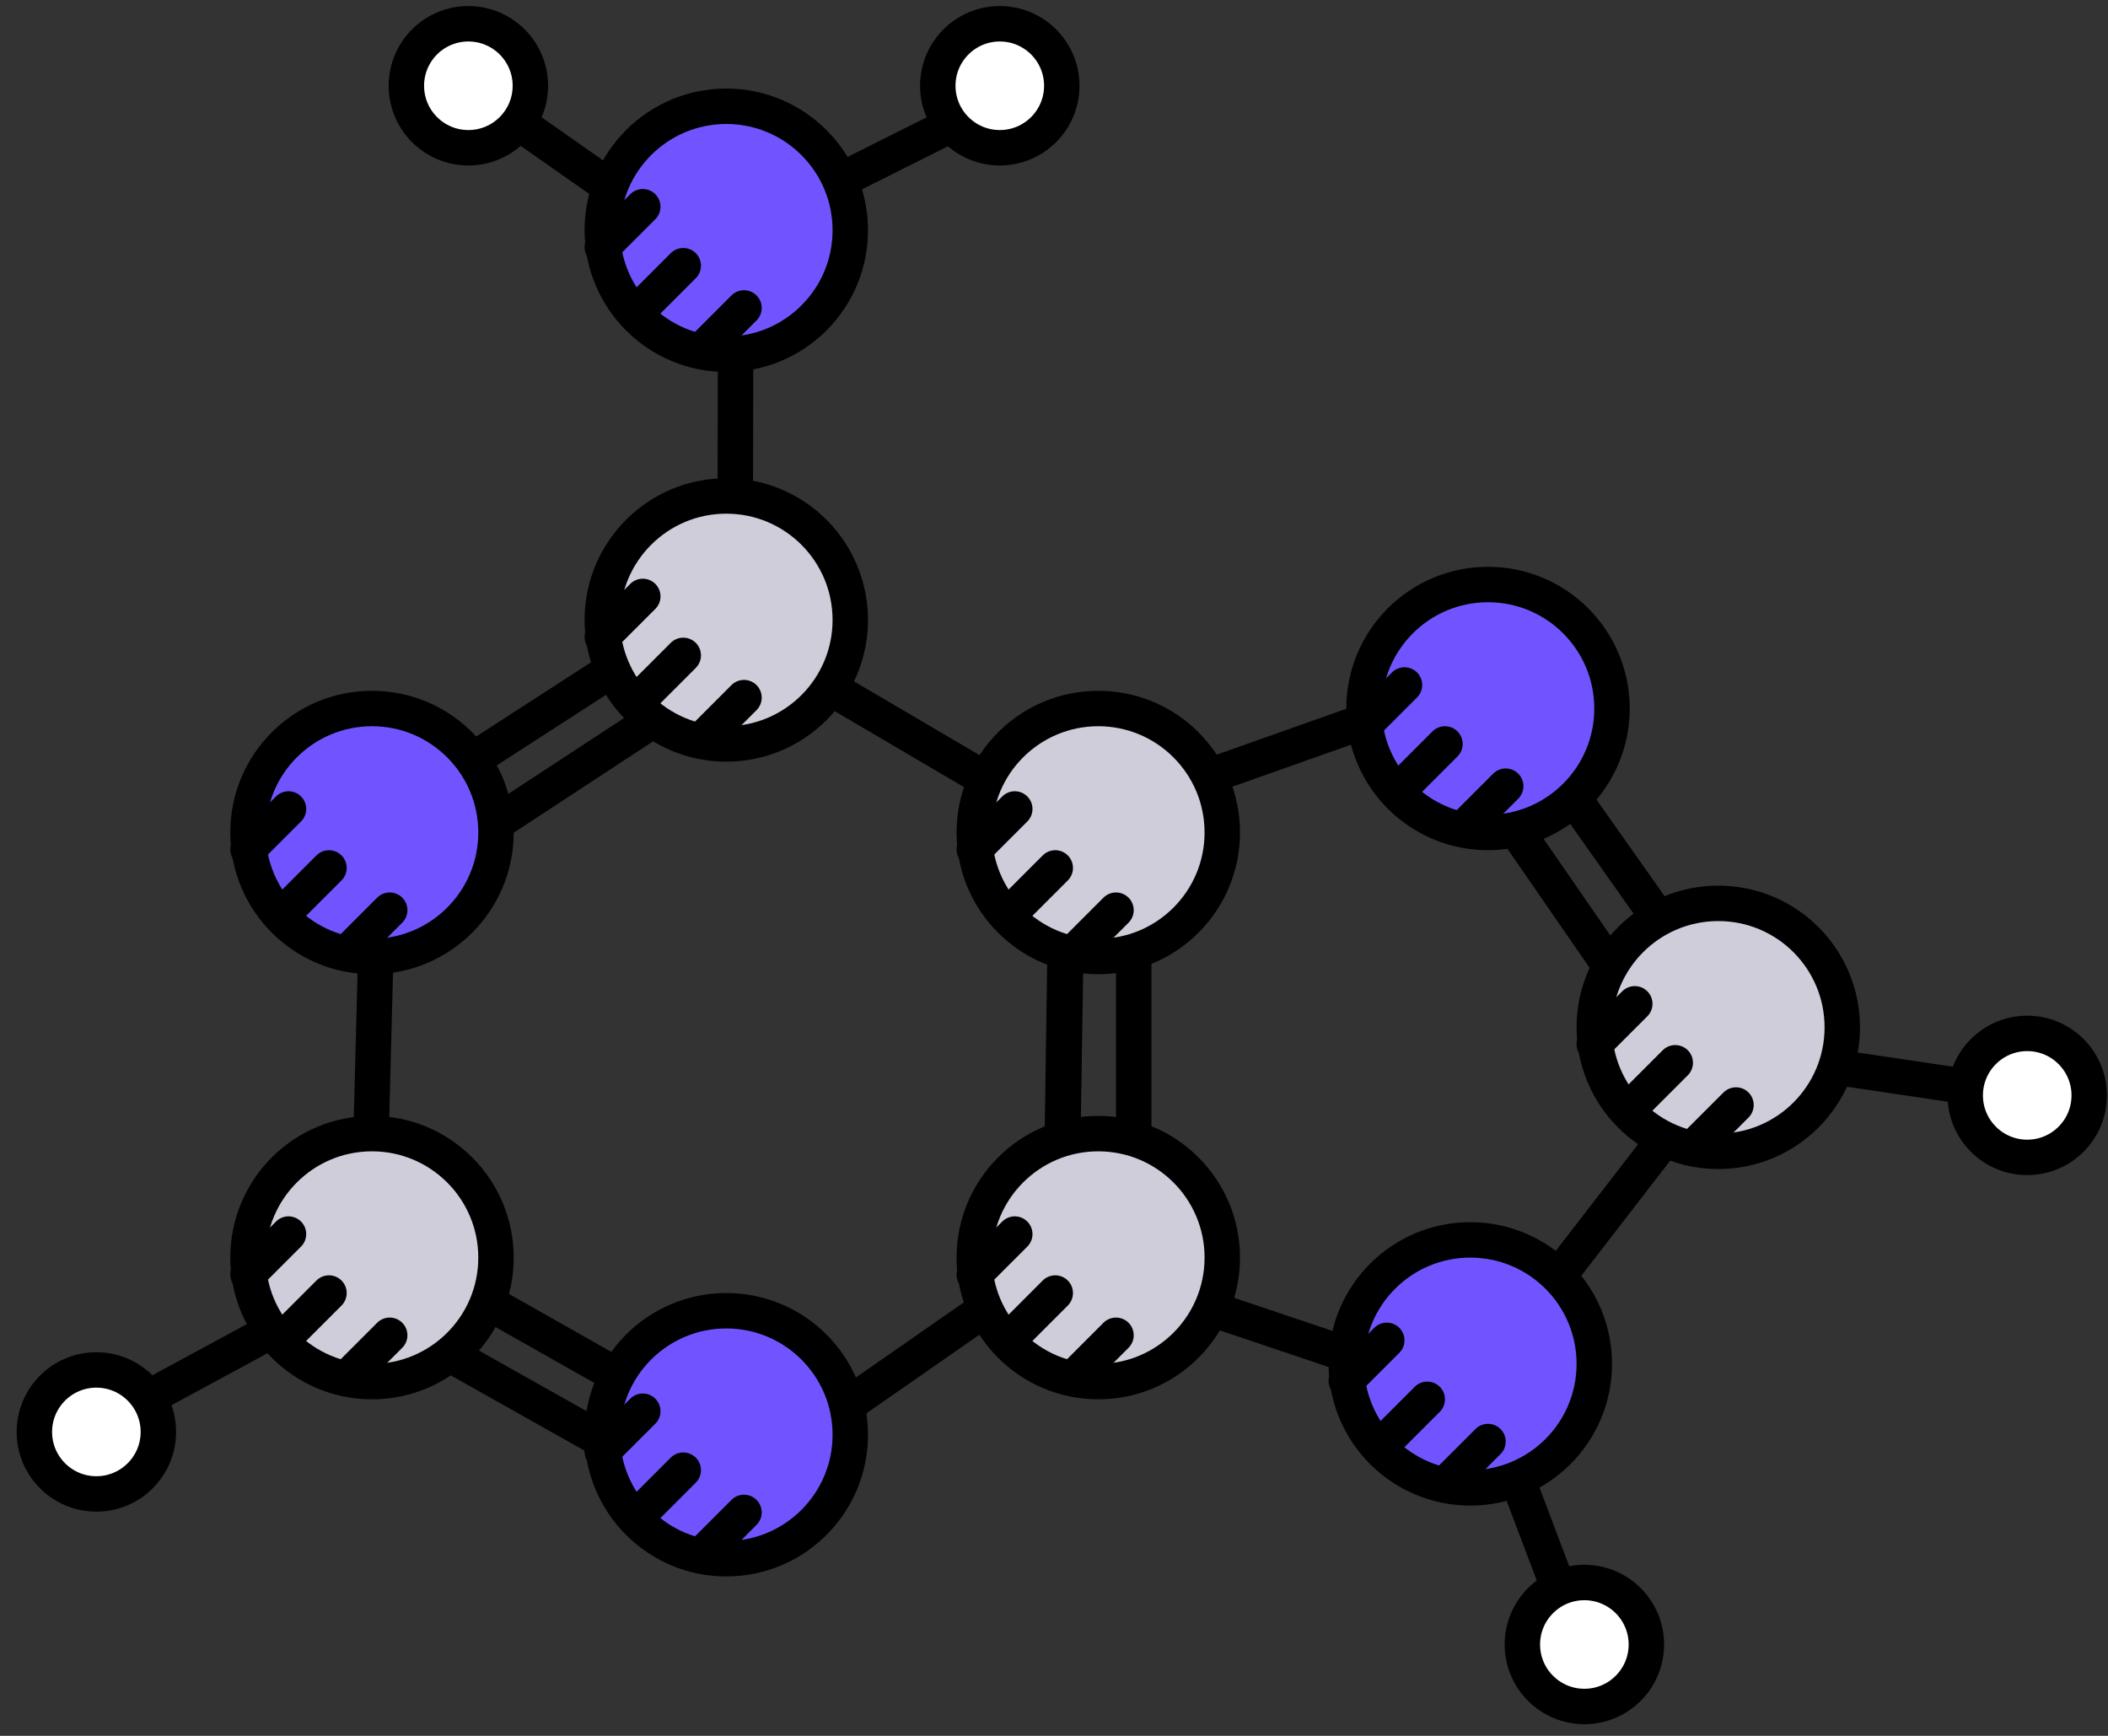 <?xml version="1.0" encoding="UTF-8"?>
<svg width="119px" height="98px" viewBox="0 0 119 98" version="1.1" xmlns="http://www.w3.org/2000/svg" xmlns:xlink="http://www.w3.org/1999/xlink">
    <rect x="0" y="0" width="119" height="98" fill="#333333" stroke="none"/>
    <!-- Generator: Sketch 55.2 (78181) - https://sketchapp.com -->
    <title>Group 3@2x</title>
    <desc>Created with Sketch.</desc>
    <g id="Landing-Page" stroke="none" stroke-width="1" fill="none" fill-rule="evenodd">
        <g id="Artboard" transform="translate(-219, -92)" stroke="#000000" stroke-width="2">
            <g id="Group-3" transform="translate(220, 93)">
                <polygon id="Path-4" points="59.23 45.66 83.025 37.233 97.381 57.584 81.812 77.751 62.609 71.287 60.428 70.553 58.937 65.44"></polygon>
                <polygon id="Path-5" points="20.412 45.308 19.691 72.825 39.062 83.728 58.896 69.93 59.271 45.717 38.585 33.56"></polygon>
                <path d="M63,46.143 L63,66" id="Path-8"></path>
                <polyline id="Path-9" points="82.877 43.396 93.179 58.311 98.115 58.579 109.963 60.339"></polyline>
                <path d="M83.928,80.577 L87.506,90.04" id="Path-10"></path>
                <polyline id="Path-7" points="3.618 79.935 22.022 69.972 39.449 79.83"></polyline>
                <polyline id="Path-6" points="24.576 47.062 39.58 37.223 40.485 35.099 40.503 29.006 40.541 12.139 52.538 6.126"></polyline>
                <path d="M27.411,5.327 L36.61,11.774" id="Path-11"></path>
                <g id="Group-2" transform="translate(13, 39)">
                    <circle id="Oval-Copy-6" fill="#7154FF" cx="7" cy="7" r="7"></circle>
                    <g id="Group" transform="translate(0, 5)" stroke-linecap="round">
                        <path d="M2.286,6.286 L4.571,4" id="Line-2"></path>
                        <path d="M5.714,8.671 L8,6.385" id="Line-2"></path>
                        <path d="M0,2.957 L2.286,0.671" id="Line-2-Copy-2"></path>
                    </g>
                </g>
                <circle id="Oval-Copy-9" fill="#7154FF" cx="40" cy="12" r="7"></circle>
                <circle id="Oval-Copy-7" fill="#7154FF" cx="40" cy="80" r="7"></circle>
                <circle id="Oval-Copy-5" fill="#7154FF" cx="83" cy="39" r="7"></circle>
                <circle id="Oval-Copy-8" fill="#7154FF" cx="82" cy="76" r="7"></circle>
                <circle id="Oval-Copy-10" fill="#FFFFFF" cx="4.44" cy="79.842" r="3.5"></circle>
                <circle id="Oval-Copy-11" fill="#FFFFFF" cx="25.44" cy="3.842" r="3.5"></circle>
                <circle id="Oval-Copy-12" fill="#FFFFFF" cx="55.44" cy="3.842" r="3.5"></circle>
                <circle id="Oval-Copy-13" fill="#FFFFFF" cx="88.44" cy="91.842" r="3.5"></circle>
                <circle id="Oval-Copy-14" fill="#FFFFFF" cx="113.44" cy="60.842" r="3.5"></circle>
                <g id="Group-Copy" transform="translate(33, 10)" stroke-linecap="round">
                    <path d="M2.286,6.286 L4.571,4" id="Line-2"></path>
                    <path d="M5.714,8.671 L8,6.385" id="Line-2"></path>
                    <path d="M0,2.957 L2.286,0.671" id="Line-2-Copy-2"></path>
                </g>
                <g id="Group-Copy-2" transform="translate(76, 37)" stroke-linecap="round">
                    <path d="M2.286,6.286 L4.571,4" id="Line-2"></path>
                    <path d="M5.714,8.671 L8,6.385" id="Line-2"></path>
                    <path d="M0,2.957 L2.286,0.671" id="Line-2-Copy-2"></path>
                </g>
                <g id="Group-Copy-2" transform="translate(75, 74)" stroke-linecap="round">
                    <path d="M2.286,6.286 L4.571,4" id="Line-2"></path>
                    <path d="M5.714,8.671 L8,6.385" id="Line-2"></path>
                    <path d="M0,2.957 L2.286,0.671" id="Line-2-Copy-2"></path>
                </g>
                <g id="Group-Copy-3" transform="translate(33, 78)" stroke-linecap="round">
                    <path d="M2.286,6.286 L4.571,4" id="Line-2"></path>
                    <path d="M5.714,8.671 L8,6.385" id="Line-2"></path>
                    <path d="M0,2.957 L2.286,0.671" id="Line-2-Copy-2"></path>
                </g>
                <g id="Group-2" transform="translate(13, 63)">
                    <circle id="Oval-Copy-6" fill="#CFCDDA" cx="7" cy="7" r="7"></circle>
                    <g id="Group" transform="translate(0, 5)" stroke-linecap="round">
                        <path d="M2.286,6.286 L4.571,4" id="Line-2"></path>
                        <path d="M5.714,8.671 L8,6.385" id="Line-2"></path>
                        <path d="M0,2.957 L2.286,0.671" id="Line-2-Copy-2"></path>
                    </g>
                </g>
                <g id="Group-2-Copy" transform="translate(33, 27)">
                    <circle id="Oval-Copy-6" fill="#CFCDDA" cx="7" cy="7" r="7"></circle>
                    <g id="Group" transform="translate(0, 5)" stroke-linecap="round">
                        <path d="M2.286,6.286 L4.571,4" id="Line-2"></path>
                        <path d="M5.714,8.671 L8,6.385" id="Line-2"></path>
                        <path d="M0,2.957 L2.286,0.671" id="Line-2-Copy-2"></path>
                    </g>
                </g>
                <g id="Group-2-Copy-2" transform="translate(54, 39)">
                    <circle id="Oval-Copy-6" fill="#CFCDDA" cx="7" cy="7" r="7"></circle>
                    <g id="Group" transform="translate(0, 5)" stroke-linecap="round">
                        <path d="M2.286,6.286 L4.571,4" id="Line-2"></path>
                        <path d="M5.714,8.671 L8,6.385" id="Line-2"></path>
                        <path d="M0,2.957 L2.286,0.671" id="Line-2-Copy-2"></path>
                    </g>
                </g>
                <g id="Group-2-Copy-3" transform="translate(54, 63)">
                    <circle id="Oval-Copy-6" fill="#CFCDDA" cx="7" cy="7" r="7"></circle>
                    <g id="Group" transform="translate(0, 5)" stroke-linecap="round">
                        <path d="M2.286,6.286 L4.571,4" id="Line-2"></path>
                        <path d="M5.714,8.671 L8,6.385" id="Line-2"></path>
                        <path d="M0,2.957 L2.286,0.671" id="Line-2-Copy-2"></path>
                    </g>
                </g>
                <g id="Group-2-Copy-4" transform="translate(89, 50)">
                    <circle id="Oval-Copy-6" fill="#CFCDDA" cx="7" cy="7" r="7"></circle>
                    <g id="Group" transform="translate(0, 5)" stroke-linecap="round">
                        <path d="M2.286,6.286 L4.571,4" id="Line-2"></path>
                        <path d="M5.714,8.671 L8,6.385" id="Line-2"></path>
                        <path d="M0,2.957 L2.286,0.671" id="Line-2-Copy-2"></path>
                    </g>
                </g>
            </g>
        </g>
    </g>
</svg>